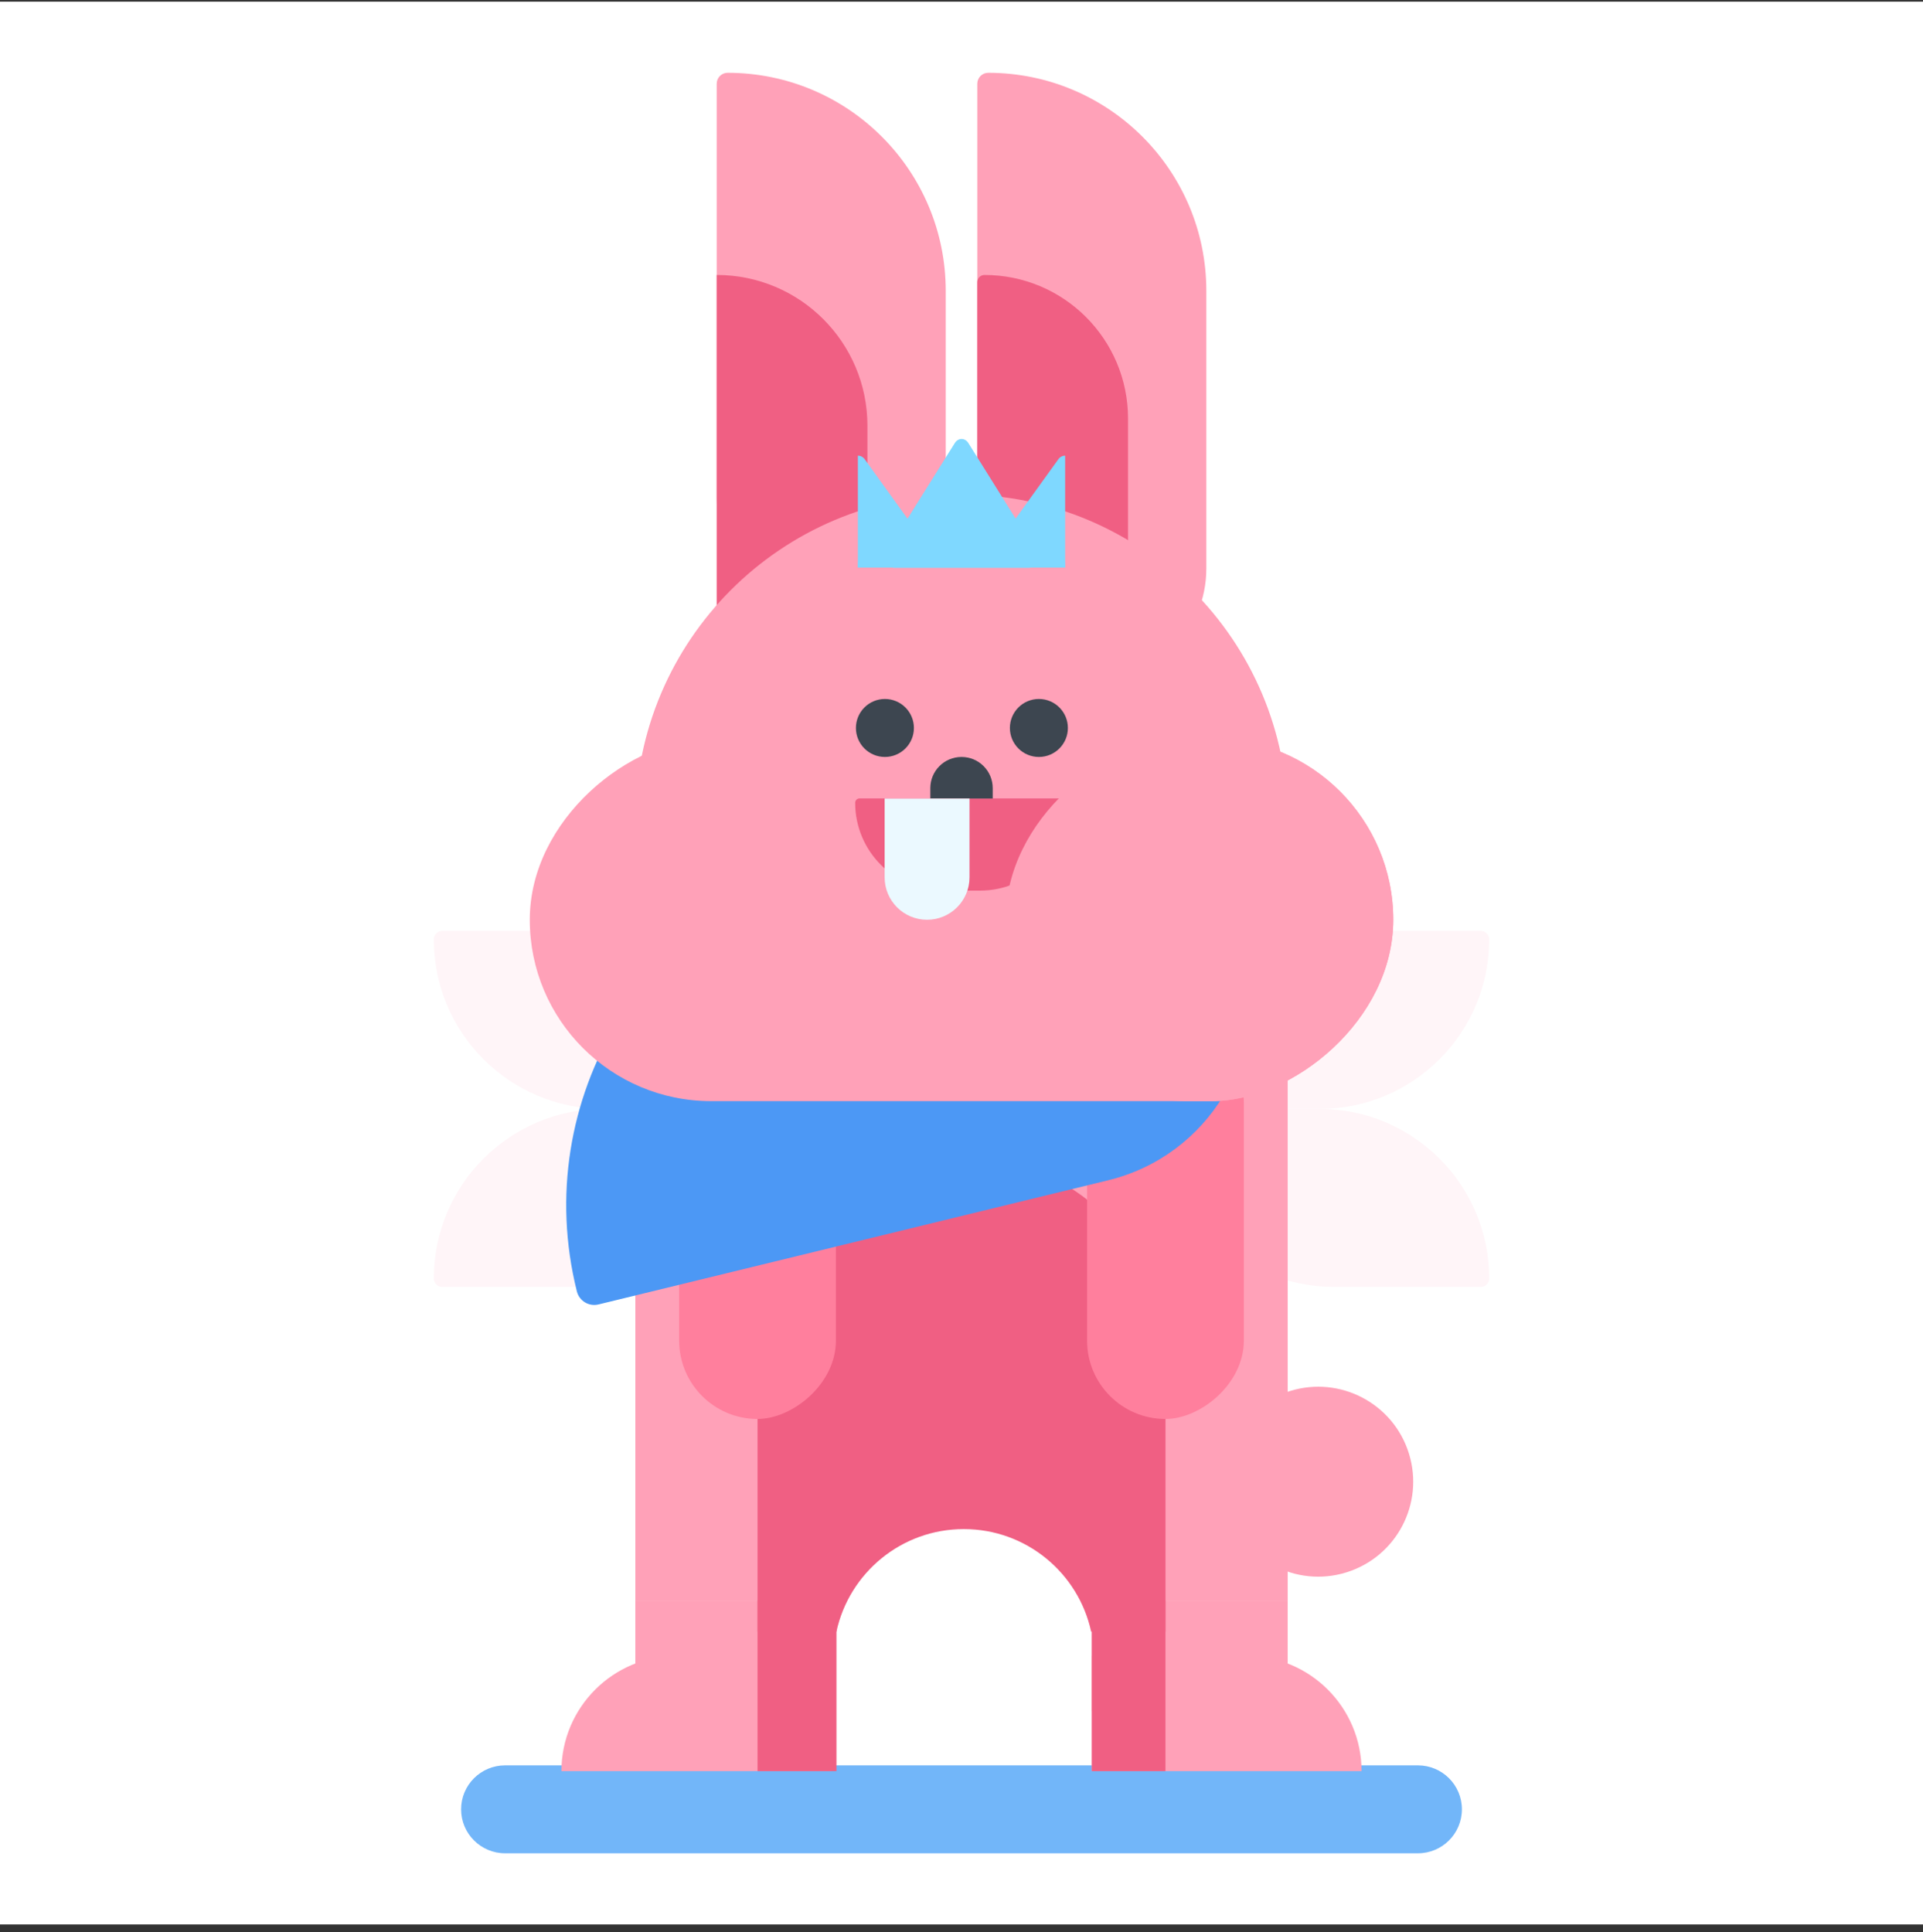 <svg width="200" height="201" viewBox="0 0 200 201" fill="none" xmlns="http://www.w3.org/2000/svg">
<rect x="0" y="0" width="200" height="201" fill="#333333" stroke="none"/>
<rect width="200" height="200" transform="translate(0 0.173)" fill="white"/>
<path d="M152.043 188.2C152.043 190.726 149.995 192.773 147.468 192.773H52.532C50.006 192.773 47.958 190.726 47.958 188.2C47.958 185.674 50.006 183.627 52.532 183.627H147.468C149.995 183.627 152.043 185.674 152.043 188.2Z" fill="#72B6F9"/>
<path d="M122.009 115.347C121.522 115.347 121.127 115.742 121.127 116.229C121.127 125.971 129.025 133.868 138.766 133.868H153.999C154.486 133.868 154.881 133.473 154.881 132.986C154.881 123.245 146.984 115.347 137.242 115.347H122.009Z" fill="#FFF5F8"/>
<path d="M153.998 96.827C154.486 96.827 154.88 97.222 154.88 97.709C154.88 107.451 146.983 115.348 137.242 115.348H122.009C121.522 115.348 121.127 114.953 121.127 114.466C121.127 104.724 129.024 96.827 138.766 96.827H153.998Z" fill="#FFF5F8"/>
<path d="M77.993 115.347C78.48 115.347 78.874 115.742 78.874 116.229C78.874 125.971 70.977 133.868 61.236 133.868H46.003C45.516 133.868 45.121 133.473 45.121 132.986C45.121 123.245 53.018 115.347 62.76 115.347H77.993Z" fill="#FFF5F8"/>
<path d="M46.001 96.828C45.514 96.828 45.119 97.223 45.119 97.71C45.119 107.451 53.017 115.348 62.758 115.348H77.991C78.478 115.348 78.873 114.954 78.873 114.467C78.873 104.725 70.976 96.828 61.234 96.828H46.001Z" fill="#FFF5F8"/>
<path d="M102.777 7.573C115.306 7.573 125.463 17.73 125.463 30.259V59.132C125.463 65.71 120.13 71.042 113.553 71.042C106.975 71.042 101.643 65.71 101.643 59.132V8.708C101.643 8.081 102.151 7.573 102.777 7.573Z" fill="#FFA1B8"/>
<path d="M102.388 28.602C110.634 28.602 117.319 35.287 117.319 43.533V63.203C117.319 67.532 113.81 71.042 109.48 71.042C105.151 71.042 101.642 67.532 101.642 63.203V29.349C101.642 28.937 101.976 28.602 102.388 28.602Z" fill="#F05F83"/>
<path d="M75.674 7.573C88.203 7.573 98.36 17.73 98.36 30.259V51.757C98.36 58.335 93.028 63.667 86.45 63.667C79.872 63.667 74.54 58.335 74.54 51.757V8.708C74.54 8.081 75.048 7.573 75.674 7.573Z" fill="#FFA1B8"/>
<path d="M74.538 28.602C83.197 28.602 90.216 35.621 90.216 44.28V63.203C90.216 67.532 86.706 71.042 82.377 71.042C78.048 71.042 74.538 67.532 74.538 63.203V28.602Z" fill="#F05F83"/>
<path d="M100.002 51.437C118.738 51.437 133.926 66.626 133.926 85.362V166.485H113.556V162.7C113.556 155.214 107.488 149.145 100.002 149.145C92.516 149.145 86.448 155.214 86.448 162.7V166.485H66.078V85.362C66.078 66.626 81.266 51.437 100.002 51.437Z" fill="#FFA1B8"/>
<ellipse cx="9.884" cy="9.882" rx="9.884" ry="9.882" transform="matrix(0.955 -0.295 0.295 0.955 124.745 147.6)" fill="#FFA1B8"/>
<path d="M86.446 172.234H70.385C63.761 172.234 58.392 177.603 58.392 184.227H86.446V172.234Z" fill="#FFA1B8"/>
<path d="M113.555 172.234H129.617C136.24 172.234 141.609 177.603 141.609 184.227H113.555V172.234Z" fill="#FFA1B8"/>
<rect width="20.369" height="11.499" transform="matrix(-1 0 0 1 86.446 166.485)" fill="#FFA1B8"/>
<rect width="20.369" height="11.499" transform="matrix(-1 0 0 1 133.924 166.485)" fill="#FFA1B8"/>
<path d="M100.002 120.289C111.718 120.289 121.217 129.787 121.217 141.504V169.719H113.484C112.161 163.619 106.734 159.051 100.238 159.051C93.743 159.051 88.316 163.62 86.993 169.719H78.787V141.504C78.787 129.787 88.285 120.289 100.002 120.289Z" fill="#F05F83"/>
<rect x="86.938" y="106.564" width="41.034" height="16.303" rx="8.151" transform="rotate(90 86.938 106.564)" fill="#FF7F9D"/>
<rect x="129.365" y="106.564" width="41.034" height="16.303" rx="8.151" transform="rotate(90 129.365 106.564)" fill="#FF7F9D"/>
<path d="M89.221 59.026C89.221 56.336 91.402 54.156 94.091 54.156H105.91C108.6 54.156 110.78 56.336 110.78 59.026H89.221Z" fill="#7FD8FF"/>
<path d="M99.299 46.094C99.659 45.518 100.358 45.518 100.718 46.094L107.701 57.261C108.16 57.996 107.74 59.068 106.991 59.068H93.025C92.277 59.068 91.856 57.996 92.316 57.261L99.299 46.094Z" fill="#7FD8FF"/>
<path d="M110.781 59.027H103.8C103.051 59.027 102.631 58.096 103.091 57.459L110.073 47.769C110.253 47.52 110.517 47.395 110.781 47.395V59.027Z" fill="#7FD8FF"/>
<path d="M89.223 59.027H96.204C96.952 59.027 97.373 58.096 96.913 57.459L89.931 47.769C89.751 47.52 89.487 47.396 89.223 47.395V59.027Z" fill="#7FD8FF"/>
<rect width="8.21" height="17.742" transform="matrix(-1 0 0 1 86.996 166.485)" fill="#F05F83"/>
<rect width="7.66" height="17.742" transform="matrix(-1 0 0 1 121.213 166.485)" fill="#F05F83"/>
<path d="M105.838 85.004C116.28 82.46 126.851 88.852 129.448 99.28C132.046 109.709 125.687 120.225 115.246 122.769L62.244 135.684C61.25 135.926 60.243 135.317 59.996 134.324C55.047 114.46 67.159 94.429 87.048 89.583L105.838 85.004Z" fill="#4C98F5"/>
<rect x="55.099" y="114.539" width="37.736" height="89.806" rx="18.868" transform="rotate(-90 55.099 114.539)" fill="#FFA1B8"/>
<path d="M111.066 83.504C111.066 88.549 106.977 92.639 101.932 92.639H98.077C93.032 92.639 88.942 88.549 88.942 83.504C88.942 83.252 89.147 83.048 89.399 83.048H110.609C110.862 83.048 111.066 83.252 111.066 83.504Z" fill="#F05F83"/>
<path d="M96.758 81.98C96.758 80.189 98.211 78.736 100.002 78.736C101.794 78.736 103.247 80.189 103.247 81.98V83.062H96.758V81.98Z" fill="#3D4650"/>
<path d="M92.005 83.062H100.832V91.258C100.832 93.695 98.856 95.671 96.419 95.671C93.981 95.671 92.005 93.695 92.005 91.258V83.062Z" fill="#EBF9FF"/>
<rect x="104.592" y="114.539" width="37.736" height="40.313" rx="18.868" transform="rotate(-90 104.592 114.539)" fill="#FFA1B8"/>
<path d="M95.05 75.721C95.05 77.386 93.7 78.736 92.034 78.736C90.369 78.736 89.019 77.386 89.019 75.721C89.019 74.055 90.369 72.705 92.034 72.705C93.7 72.705 95.05 74.055 95.05 75.721Z" fill="#3D4650"/>
<path d="M111.064 75.721C111.064 77.386 109.714 78.736 108.049 78.736C106.383 78.736 105.033 77.386 105.033 75.721C105.033 74.055 106.383 72.705 108.049 72.705C109.714 72.705 111.064 74.055 111.064 75.721Z" fill="#3D4650"/>
</svg>

